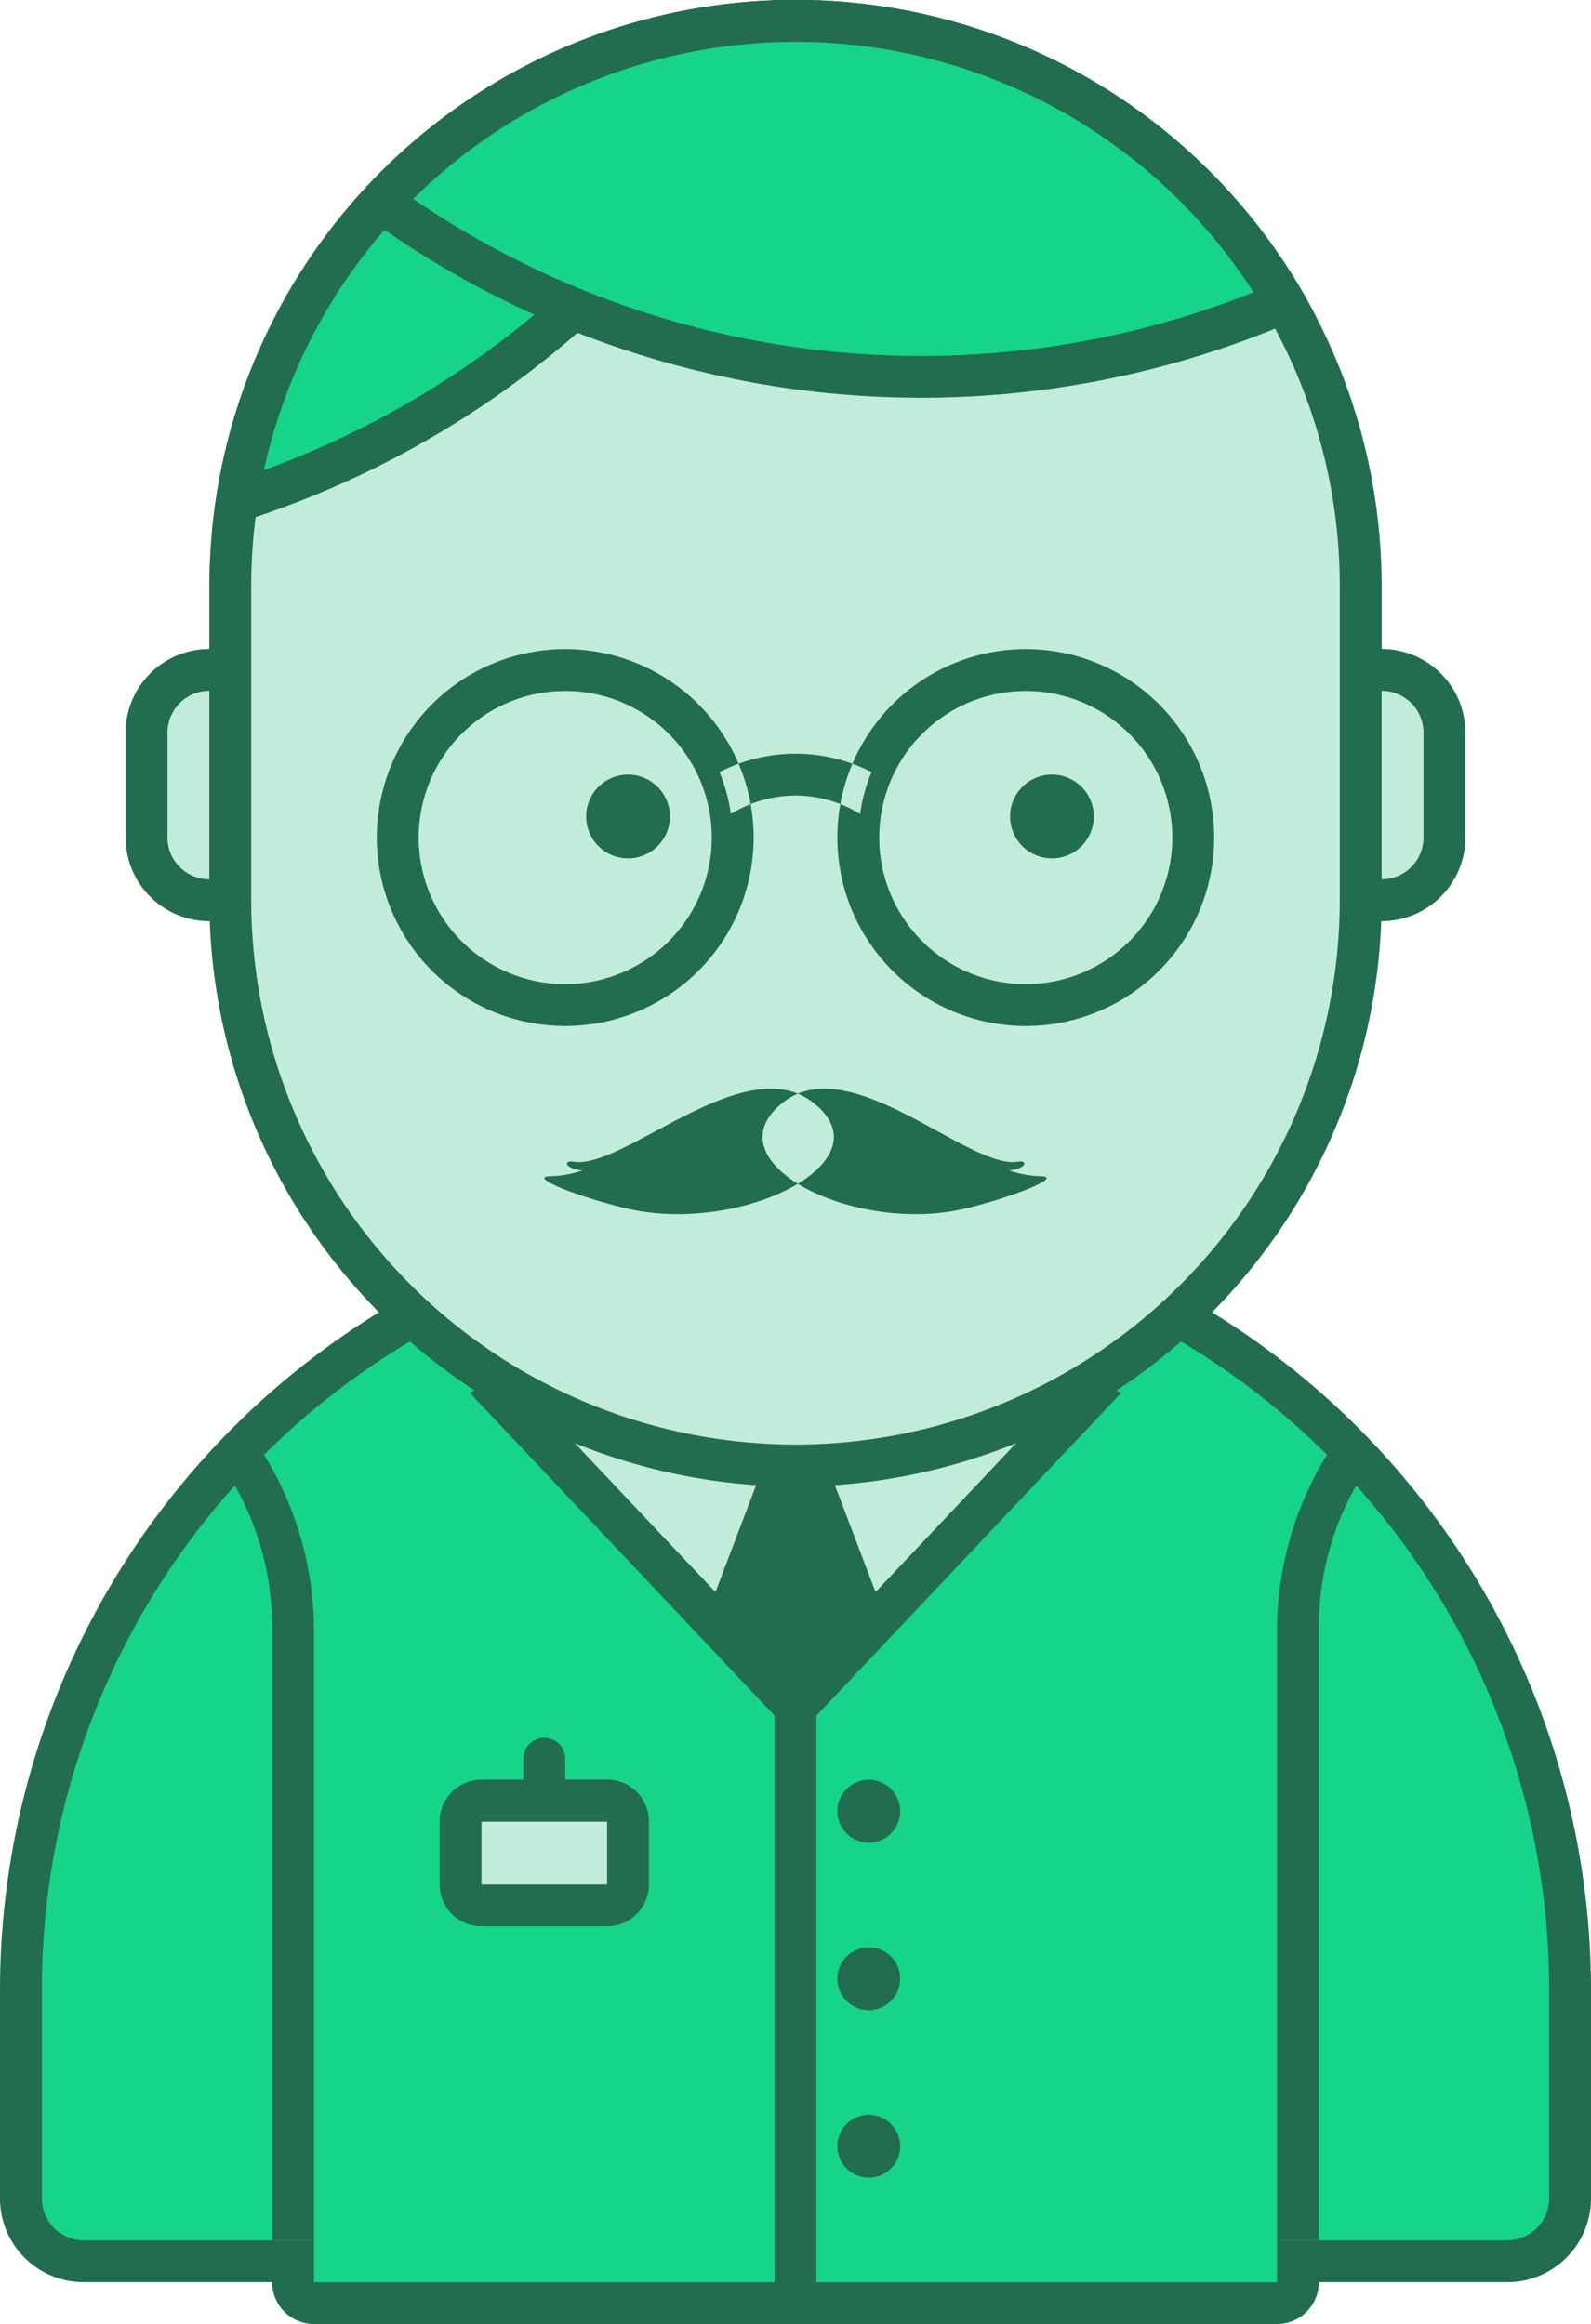 <svg id="icon" xmlns="http://www.w3.org/2000/svg" width="76" height="111" viewBox="0 0 76 111">
<defs>
    <style>
      .cls-1, .cls-3 {
        fill: #226d4f;
      }

      .cls-1, .cls-2, .cls-4 {
        fill-rule: evenodd;
      }

      .cls-2 {
        fill: #16d488;
      }

      .cls-4, .cls-5 {
        fill: #c1ecdb;
      }
    </style>
  </defs>
  <path id="Rounded_Rectangle_3" data-name="Rounded Rectangle 3" class="cls-1" d="M184,143.993h-9a2,2,0,0,1-2,2H127a2,2,0,0,1-2-2h-9a4,4,0,0,1-4-4v-9.943a38,38,0,1,1,76,0v9.943A4,4,0,0,1,184,143.993Z" transform="translate(-112 -35)"/>
  <path id="Shape_1028_copy_6" data-name="Shape 1028 copy 6" class="cls-2" d="M184,141.993H173v2H127v-2H116a2,2,0,0,1-2-2V130a36,36,0,1,1,72,0l0,2v8A2,2,0,0,1,184,141.993Z" transform="translate(-112 -35)"/>
  <rect class="cls-3" x="37" y="76" width="2" height="34"/>
  <path class="cls-1" d="M150,117.994l-15.557-16.472c0.636-.307,1.286-0.587,1.942-0.856L150,115.081l13.616-14.415c0.656,0.269,1.306.549,1.942,0.856Z" transform="translate(-112 -35)"/>
  <path id="Shape_1055_copy" data-name="Shape 1055 copy" class="cls-4" d="M150,97.994a20.878,20.878,0,0,1,12.333,4.027L150,115.081l-12.333-13.058A20.867,20.867,0,0,1,150,97.994Z" transform="translate(-112 -35)"/>
  <path id="Polygon_1" data-name="Polygon 1" class="cls-1" d="M150,100.99l4,10.506L150,116l-4-4.505Z" transform="translate(-112 -35)"/>
  <path id="Shape_1028_copy_2" data-name="Shape 1028 copy 2" class="cls-1" d="M175.7,103.991q0.671,0.771,1.3,1.581a13.779,13.779,0,0,0-2,7.42v29h-2v-29A16.081,16.081,0,0,1,175.7,103.991Z" transform="translate(-112 -35)"/>
  <path id="Shape_1028_copy_5" data-name="Shape 1028 copy 5" class="cls-1" d="M124.3,103.991q-0.672.771-1.3,1.581a13.78,13.78,0,0,1,2,7.42v29h2v-29A16.089,16.089,0,0,0,124.3,103.991Z" transform="translate(-112 -35)"/>
  <path id="Shape_1022_copy_3" data-name="Shape 1022 copy 3" class="cls-1" d="M178,78.993h-4a4,4,0,0,1-4-4v-5a4,4,0,0,1,4-4h4a4,4,0,0,1,4,4v5A4,4,0,0,1,178,78.993Zm-52,0h-4a4,4,0,0,1-4-4v-5a4,4,0,0,1,4-4h4a4,4,0,0,1,4,4v5A4,4,0,0,1,126,78.993Z" transform="translate(-112 -35)"/>
  <path id="Shape_1022_copy_4" data-name="Shape 1022 copy 4" class="cls-4" d="M122,67.994a2,2,0,0,0-2,2v5a2,2,0,0,0,2,2h4a2,2,0,0,0,2-2v-5a2,2,0,0,0-2-2h-4Zm52,0a2,2,0,0,0-2,2v5a2,2,0,0,0,2,2h4a2,2,0,0,0,2-2v-5a2,2,0,0,0-2-2h-4Z" transform="translate(-112 -35)"/>
  <path class="cls-1" d="M150,105.993a28.031,28.031,0,0,1-28-28v-15a28,28,0,1,1,56,0v15A28.032,28.032,0,0,1,150,105.993Z" transform="translate(-112 -35)"/>
  <path id="Shape_1022_copy" data-name="Shape 1022 copy" class="cls-4" d="M150,103.991a26.027,26.027,0,0,1-26-26v-15a26,26,0,1,1,52,0v15A26.027,26.027,0,0,1,150,103.991Z" transform="translate(-112 -35)"/>
  <path id="Shape_1022_copy_2" data-name="Shape 1022 copy 2" class="cls-1" d="M142,71.994a2,2,0,1,0,2,2A2,2,0,0,0,142,71.994Zm20.25,0a2,2,0,1,0,2,2A2,2,0,0,0,162.25,71.994Z" transform="translate(-112 -35)"/>
  <path id="Rounded_Rectangle_5" data-name="Rounded Rectangle 5" class="cls-1" d="M141,126.993h-6a2,2,0,0,1-2-2v-3a2,2,0,0,1,2-2h2v-1a1,1,0,0,1,2,0v1h2a2,2,0,0,1,2,2v3A2,2,0,0,1,141,126.993Z" transform="translate(-112 -35)"/>
  <rect class="cls-5" x="23" y="87" width="6" height="3"/>
  <path id="Ellipse_670_copy_5" data-name="Ellipse 670 copy 5" class="cls-1" d="M153.5,120a1.5,1.5,0,1,1-1.5,1.5A1.5,1.5,0,0,1,153.5,120Zm0,8a1.5,1.5,0,1,1-1.5,1.5A1.5,1.5,0,0,1,153.5,128Zm0,8a1.5,1.5,0,1,1-1.5,1.5A1.5,1.5,0,0,1,153.5,136Z" transform="translate(-112 -35)"/>
  <path id="Shape_1054_copy" data-name="Shape 1054 copy" class="cls-1" d="M138.289,91.175a5.324,5.324,0,0,0,1.525-.269c-0.9-.128-0.872-0.5-0.428-0.426,2.371,0.406,8.1-5.324,11.389-2.872,3.767,2.81-3.352,6.4-8.835,5.107C139.746,92.2,137.137,91.2,138.289,91.175Zm23.427,0a5.145,5.145,0,0,1-1.5-.269c0.884-.128.856-0.5,0.421-0.426-2.327.406-7.949-5.324-11.175-2.872-3.7,2.81,3.289,6.4,8.669,5.107C160.286,92.2,162.846,91.2,161.716,91.175Z" transform="translate(-112 -35)"/>
  <path id="Ellipse_668_copy_3" data-name="Ellipse 668 copy 3" class="cls-1" d="M150,35c0.411,0,.81.044,1.217,0.063a45.1,45.1,0,0,1-29.083,25.269A28,28,0,0,1,150,35Z" transform="translate(-112 -35)"/>
  <path id="Ellipse_668_copy_3-2" data-name="Ellipse 668 copy 3" class="cls-2" d="M148.013,37.1a43.133,43.133,0,0,1-23.406,20.351A25.99,25.99,0,0,1,148.013,37.1Z" transform="translate(-112 -35)"/>
  <path class="cls-1" d="M128.736,44.789A27.992,27.992,0,0,1,174.75,49.9,44.976,44.976,0,0,1,128.736,44.789Z" transform="translate(-112 -35)"/>
  <path id="Ellipse_668_copy" data-name="Ellipse 668 copy" class="cls-2" d="M131.737,44.5a25.987,25.987,0,0,1,40.141,4.461A42.993,42.993,0,0,1,131.737,44.5Z" transform="translate(-112 -35)"/>
  <path id="Rounded_Rectangle_7_copy_2" data-name="Rounded Rectangle 7 copy 2" class="cls-1" d="M139,66a9,9,0,1,1-9,9A9,9,0,0,1,139,66Zm0,2a7,7,0,1,1-7,7A7,7,0,0,1,139,68Zm11,4.992a5.953,5.953,0,0,0-3.088.882,7.92,7.92,0,0,0-.545-2,7.965,7.965,0,0,1,7.265,0,7.92,7.92,0,0,0-.545,2A5.947,5.947,0,0,0,150,72.992ZM161,66a9,9,0,1,1-9,9A9,9,0,0,1,161,66Zm0,2a7,7,0,1,1-7,7A7,7,0,0,1,161,68Z" transform="translate(-112 -35)"/>
</svg>
